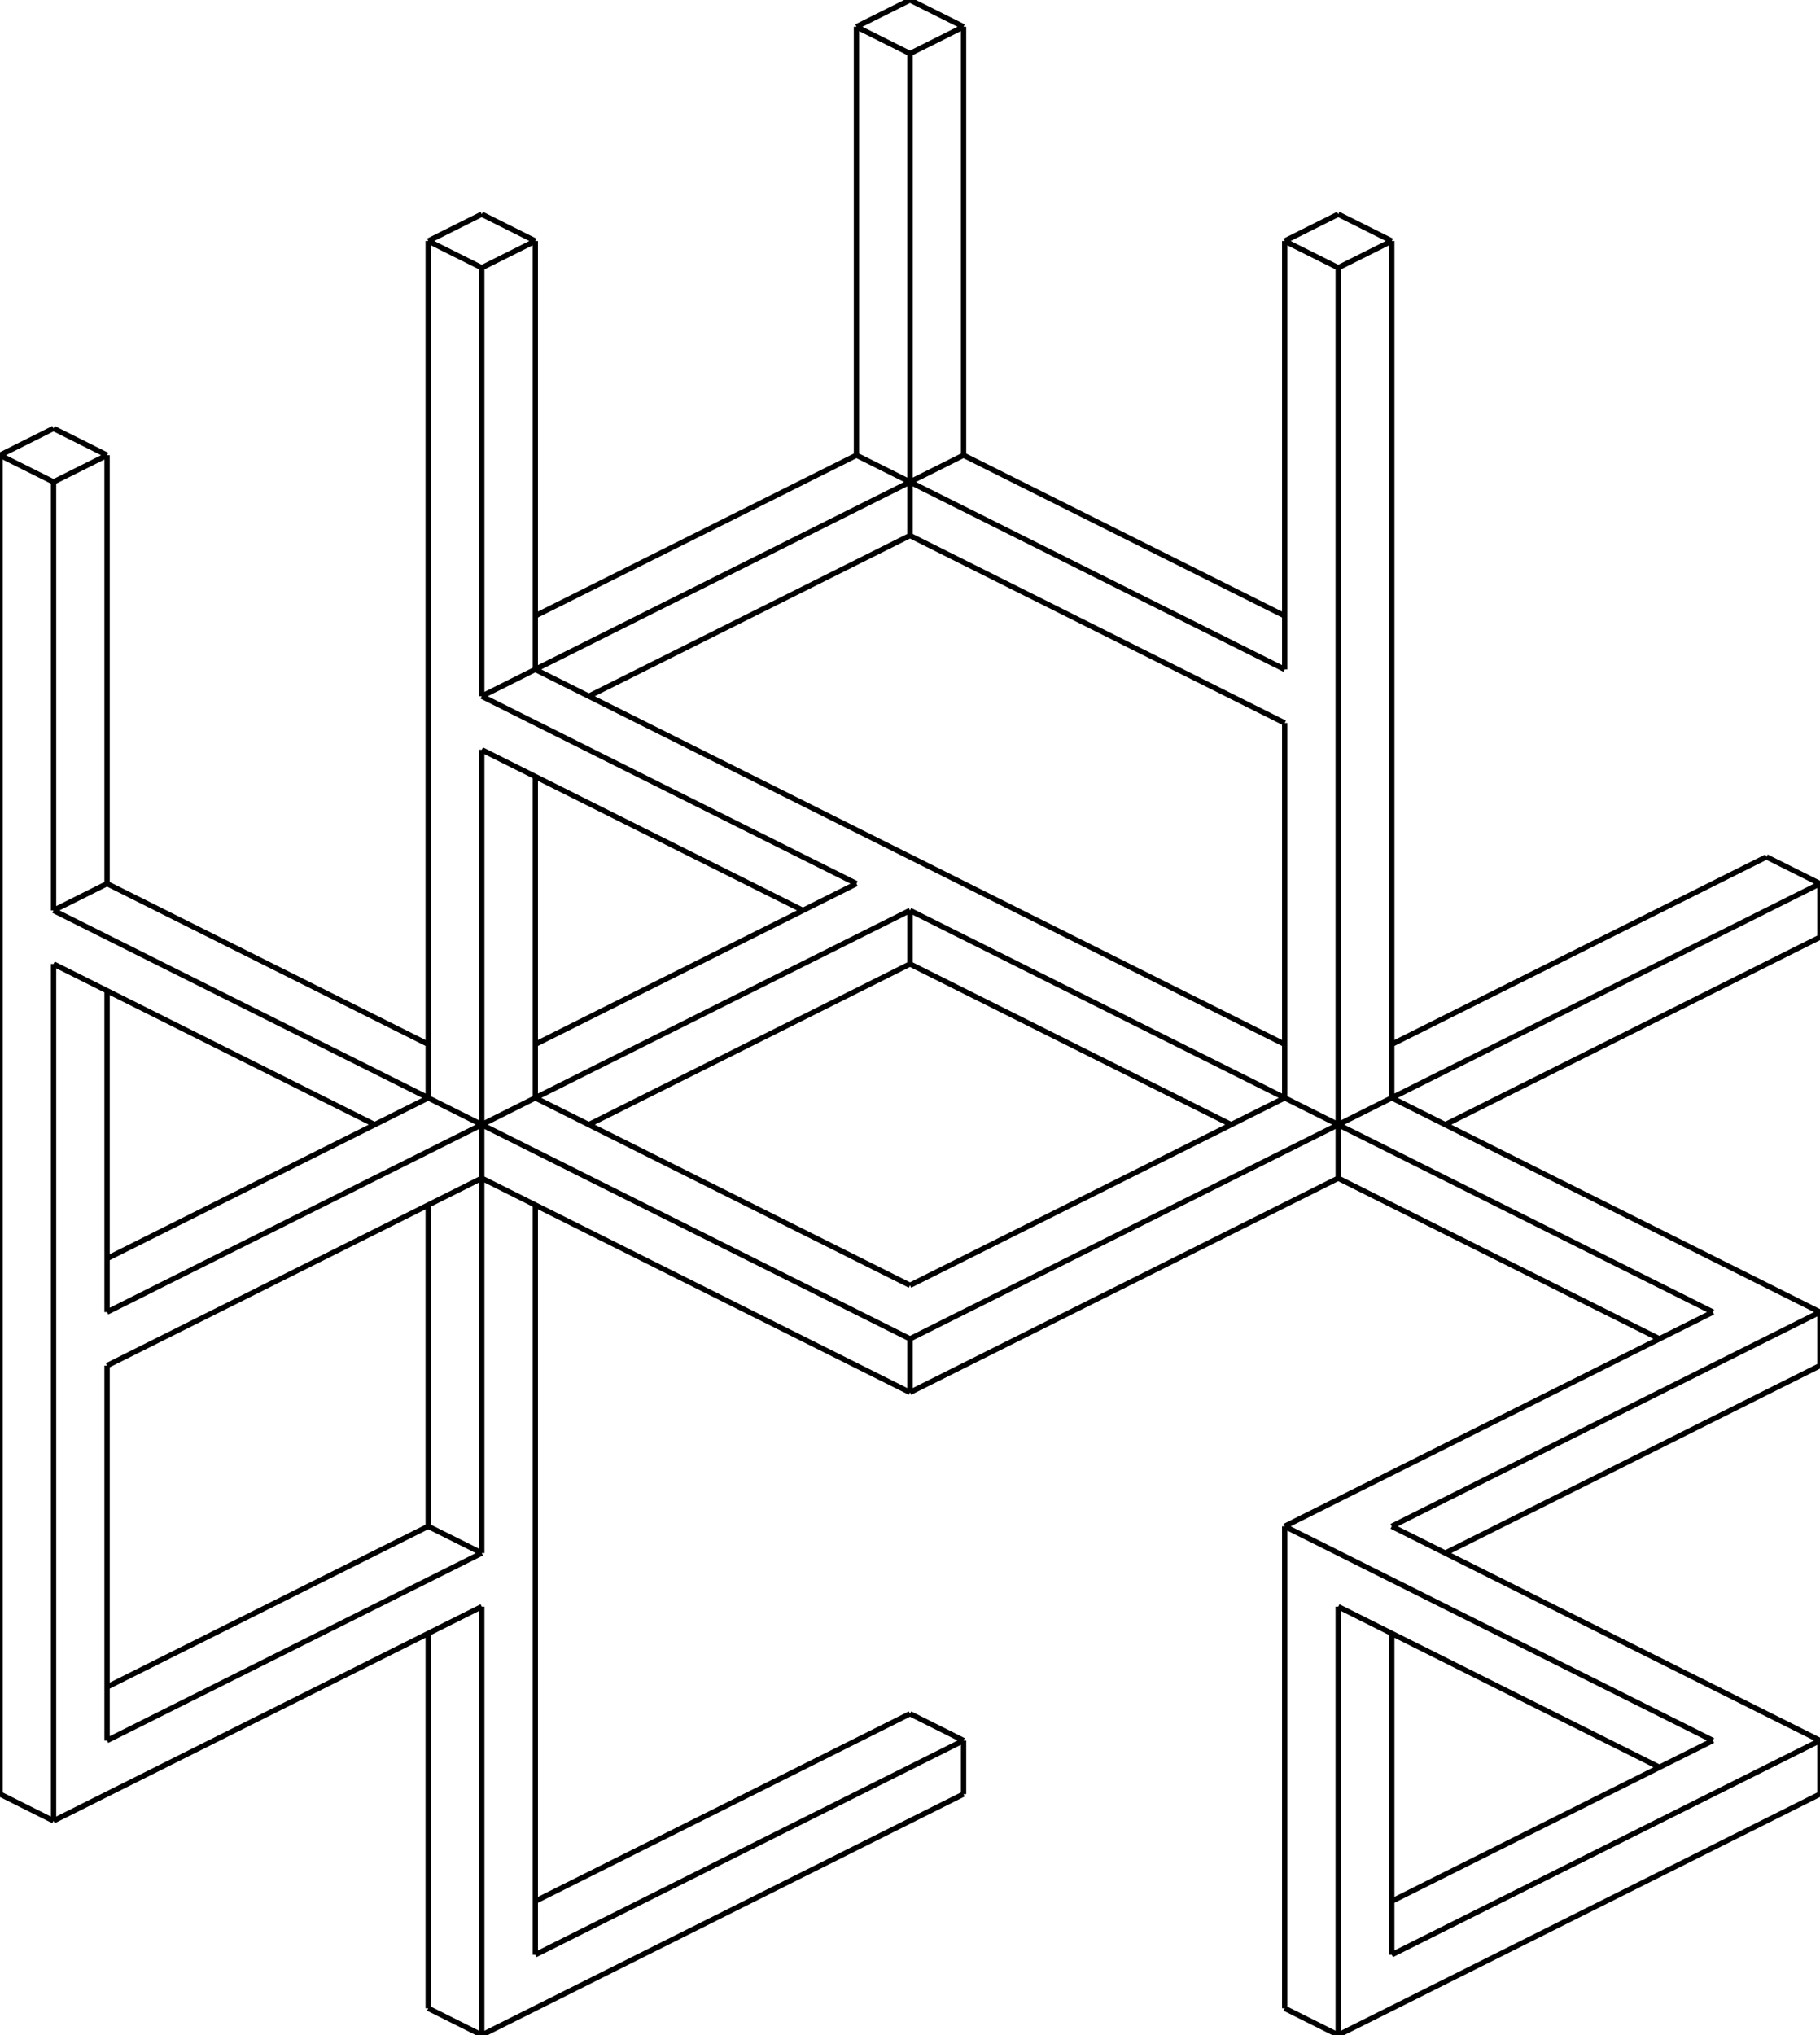 <svg width="340" height="380" xmlns="http://www.w3.org/2000/svg"><path d="M 80 65 L 80 125 M 90 60 L 90 120 M 100 65 L 100 125 M 100 115 L 150 90 M 100 125 L 160 95 M 110 130 L 160 105 M 90 50 L 90 60 M 100 45 L 100 55 M 100 55 L 100 65 M 90 50 L 100 45 M 100 45 L 90 40 M 80 45 L 90 40 M 90 50 L 80 45 M 80 45 L 80 55 M 80 55 L 80 65 M 160 25 L 160 85 M 170 20 L 170 80 M 180 25 L 180 85 M 170 10 L 170 20 M 180 5 L 180 15 M 180 15 L 180 25 M 170 10 L 180 5 M 180 5 L 170 0 M 160 5 L 170 0 M 170 10 L 160 5 M 160 5 L 160 15 M 160 15 L 160 25 M 240 65 L 240 125 M 250 60 L 250 120 M 260 65 L 260 125 M 250 50 L 250 60 M 260 45 L 260 55 M 260 55 L 260 65 M 250 50 L 260 45 M 260 45 L 250 40 M 240 45 L 250 40 M 250 50 L 240 45 M 240 45 L 240 55 M 240 55 L 240 65 M 0 105 L 0 165 M 10 100 L 10 160 M 20 105 L 20 165 M 10 90 L 10 100 M 20 85 L 20 95 M 20 95 L 20 105 M 10 90 L 20 85 M 20 85 L 10 80 M 0 85 L 10 80 M 10 90 L 0 85 M 0 85 L 0 95 M 0 95 L 0 105 M 80 145 L 80 205 M 90 140 L 90 200 M 100 145 L 100 205 M 100 145 L 150 170 M 100 135 L 160 165 M 110 130 L 160 155 M 100 195 L 150 170 M 100 205 L 160 175 M 110 210 L 160 185 M 90 130 L 100 135 M 90 140 L 100 145 M 100 125 L 110 130 M 90 130 L 100 125 M 90 130 L 90 120 M 100 125 L 100 115 M 80 125 L 80 115 M 80 125 L 80 135 M 80 135 L 80 145 M 180 105 L 230 130 M 180 95 L 240 125 M 190 90 L 240 115 M 170 90 L 170 100 M 170 90 L 180 95 M 170 100 L 180 105 M 180 85 L 190 90 M 170 90 L 180 85 M 170 90 L 170 80 M 180 85 L 180 75 M 160 85 L 160 75 M 170 90 L 160 85 M 170 90 L 160 95 M 160 85 L 150 90 M 170 100 L 160 105 M 240 145 L 240 205 M 250 140 L 250 200 M 260 145 L 260 205 M 260 195 L 310 170 M 260 205 L 320 175 M 270 210 L 320 185 M 250 130 L 250 140 M 260 125 L 260 135 M 260 135 L 260 145 M 250 130 L 250 120 M 260 125 L 260 115 M 240 125 L 240 115 M 240 135 L 230 130 M 240 135 L 240 145 M 330 180 L 340 175 M 340 165 L 340 175 M 330 170 L 340 165 M 340 165 L 330 160 M 320 165 L 330 160 M 330 170 L 320 175 M 320 165 L 310 170 M 330 180 L 320 185 M 0 185 L 0 245 M 10 180 L 10 240 M 20 185 L 20 245 M 20 185 L 70 210 M 20 175 L 80 205 M 30 170 L 80 195 M 20 235 L 70 210 M 20 245 L 80 215 M 30 250 L 80 225 M 10 170 L 20 175 M 10 180 L 20 185 M 20 165 L 30 170 M 10 170 L 20 165 M 10 170 L 10 160 M 20 165 L 20 155 M 0 165 L 0 155 M 0 165 L 0 175 M 0 175 L 0 185 M 80 225 L 80 285 M 90 220 L 90 280 M 100 225 L 100 285 M 100 225 L 150 250 M 100 215 L 160 245 M 110 210 L 160 235 M 90 210 L 90 220 M 90 210 L 100 215 M 90 220 L 100 225 M 100 205 L 110 210 M 90 210 L 100 205 M 90 210 L 90 200 M 100 205 L 100 195 M 80 205 L 80 195 M 90 210 L 80 205 M 90 210 L 80 215 M 80 205 L 70 210 M 90 220 L 80 225 M 170 250 L 170 260 M 170 260 L 180 255 M 180 255 L 190 250 M 170 250 L 180 245 M 170 240 L 180 235 M 170 240 L 160 235 M 170 250 L 160 245 M 170 260 L 160 255 M 160 255 L 150 250 M 180 185 L 230 210 M 180 175 L 240 205 M 190 170 L 240 195 M 180 235 L 230 210 M 180 245 L 240 215 M 190 250 L 240 225 M 170 170 L 170 180 M 170 170 L 180 175 M 170 180 L 180 185 M 180 165 L 190 170 M 180 165 L 170 160 M 170 160 L 160 155 M 170 170 L 160 175 M 160 165 L 150 170 M 170 180 L 160 185 M 170 250 L 170 260 M 170 260 L 180 255 M 180 255 L 190 250 M 170 250 L 180 245 M 170 240 L 180 235 M 170 240 L 160 235 M 170 250 L 160 245 M 170 260 L 160 255 M 160 255 L 150 250 M 260 225 L 310 250 M 260 215 L 320 245 M 270 210 L 320 235 M 260 275 L 310 250 M 260 285 L 320 255 M 270 290 L 320 265 M 250 210 L 250 220 M 250 210 L 260 215 M 250 220 L 260 225 M 260 205 L 270 210 M 250 210 L 260 205 M 250 210 L 250 200 M 260 205 L 260 195 M 240 205 L 240 195 M 250 210 L 240 205 M 250 210 L 240 215 M 240 205 L 230 210 M 250 220 L 240 225 M 330 260 L 340 255 M 340 245 L 340 255 M 330 250 L 340 245 M 340 245 L 330 240 M 330 240 L 320 235 M 330 250 L 320 255 M 320 245 L 310 250 M 330 260 L 320 265 M 0 265 L 0 325 M 10 260 L 10 320 M 20 265 L 20 325 M 20 315 L 70 290 M 20 325 L 80 295 M 30 330 L 80 305 M 10 250 L 10 260 M 20 255 L 20 265 M 20 255 L 30 250 M 10 250 L 10 240 M 20 245 L 20 235 M 0 245 L 0 235 M 0 245 L 0 255 M 0 255 L 0 265 M 10 330 L 10 340 M 10 340 L 20 335 M 20 335 L 30 330 M 10 330 L 10 320 M 20 325 L 20 315 M 0 325 L 0 315 M 0 325 L 0 335 M 10 340 L 0 335 M 80 305 L 80 365 M 90 300 L 90 360 M 100 305 L 100 365 M 100 355 L 150 330 M 100 365 L 160 335 M 110 370 L 160 345 M 100 285 L 100 295 M 100 295 L 100 305 M 90 290 L 90 280 M 100 285 L 100 275 M 80 285 L 80 275 M 90 290 L 80 285 M 90 290 L 80 295 M 80 285 L 70 290 M 90 300 L 80 305 M 90 370 L 90 380 M 90 380 L 100 375 M 100 375 L 110 370 M 90 370 L 90 360 M 100 365 L 100 355 M 80 365 L 80 355 M 80 365 L 80 375 M 90 380 L 80 375 M 170 340 L 180 335 M 180 325 L 180 335 M 170 330 L 180 325 M 180 325 L 170 320 M 160 325 L 170 320 M 170 330 L 160 335 M 160 325 L 150 330 M 170 340 L 160 345 M 170 250 L 170 260 M 170 260 L 180 255 M 180 255 L 190 250 M 170 250 L 180 245 M 170 240 L 180 235 M 170 240 L 160 235 M 170 250 L 160 245 M 170 260 L 160 255 M 160 255 L 150 250 M 170 340 L 180 335 M 180 325 L 180 335 M 170 330 L 180 325 M 180 325 L 170 320 M 160 325 L 170 320 M 170 330 L 160 335 M 160 325 L 150 330 M 170 340 L 160 345 M 240 305 L 240 365 M 250 300 L 250 360 M 260 305 L 260 365 M 260 305 L 310 330 M 260 295 L 320 325 M 270 290 L 320 315 M 260 355 L 310 330 M 260 365 L 320 335 M 270 370 L 320 345 M 250 290 L 260 295 M 250 300 L 260 305 M 260 285 L 270 290 M 240 285 L 250 280 M 250 280 L 260 275 M 250 290 L 240 285 M 240 285 L 240 295 M 240 295 L 240 305 M 250 370 L 250 380 M 250 380 L 260 375 M 260 375 L 270 370 M 250 370 L 250 360 M 260 365 L 260 355 M 240 365 L 240 355 M 240 365 L 240 375 M 250 380 L 240 375 M 330 340 L 340 335 M 340 325 L 340 335 M 330 330 L 340 325 M 340 325 L 330 320 M 330 320 L 320 315 M 330 330 L 320 335 M 320 325 L 310 330 M 330 340 L 320 345 " fill="transparent" stroke="black"/></svg>